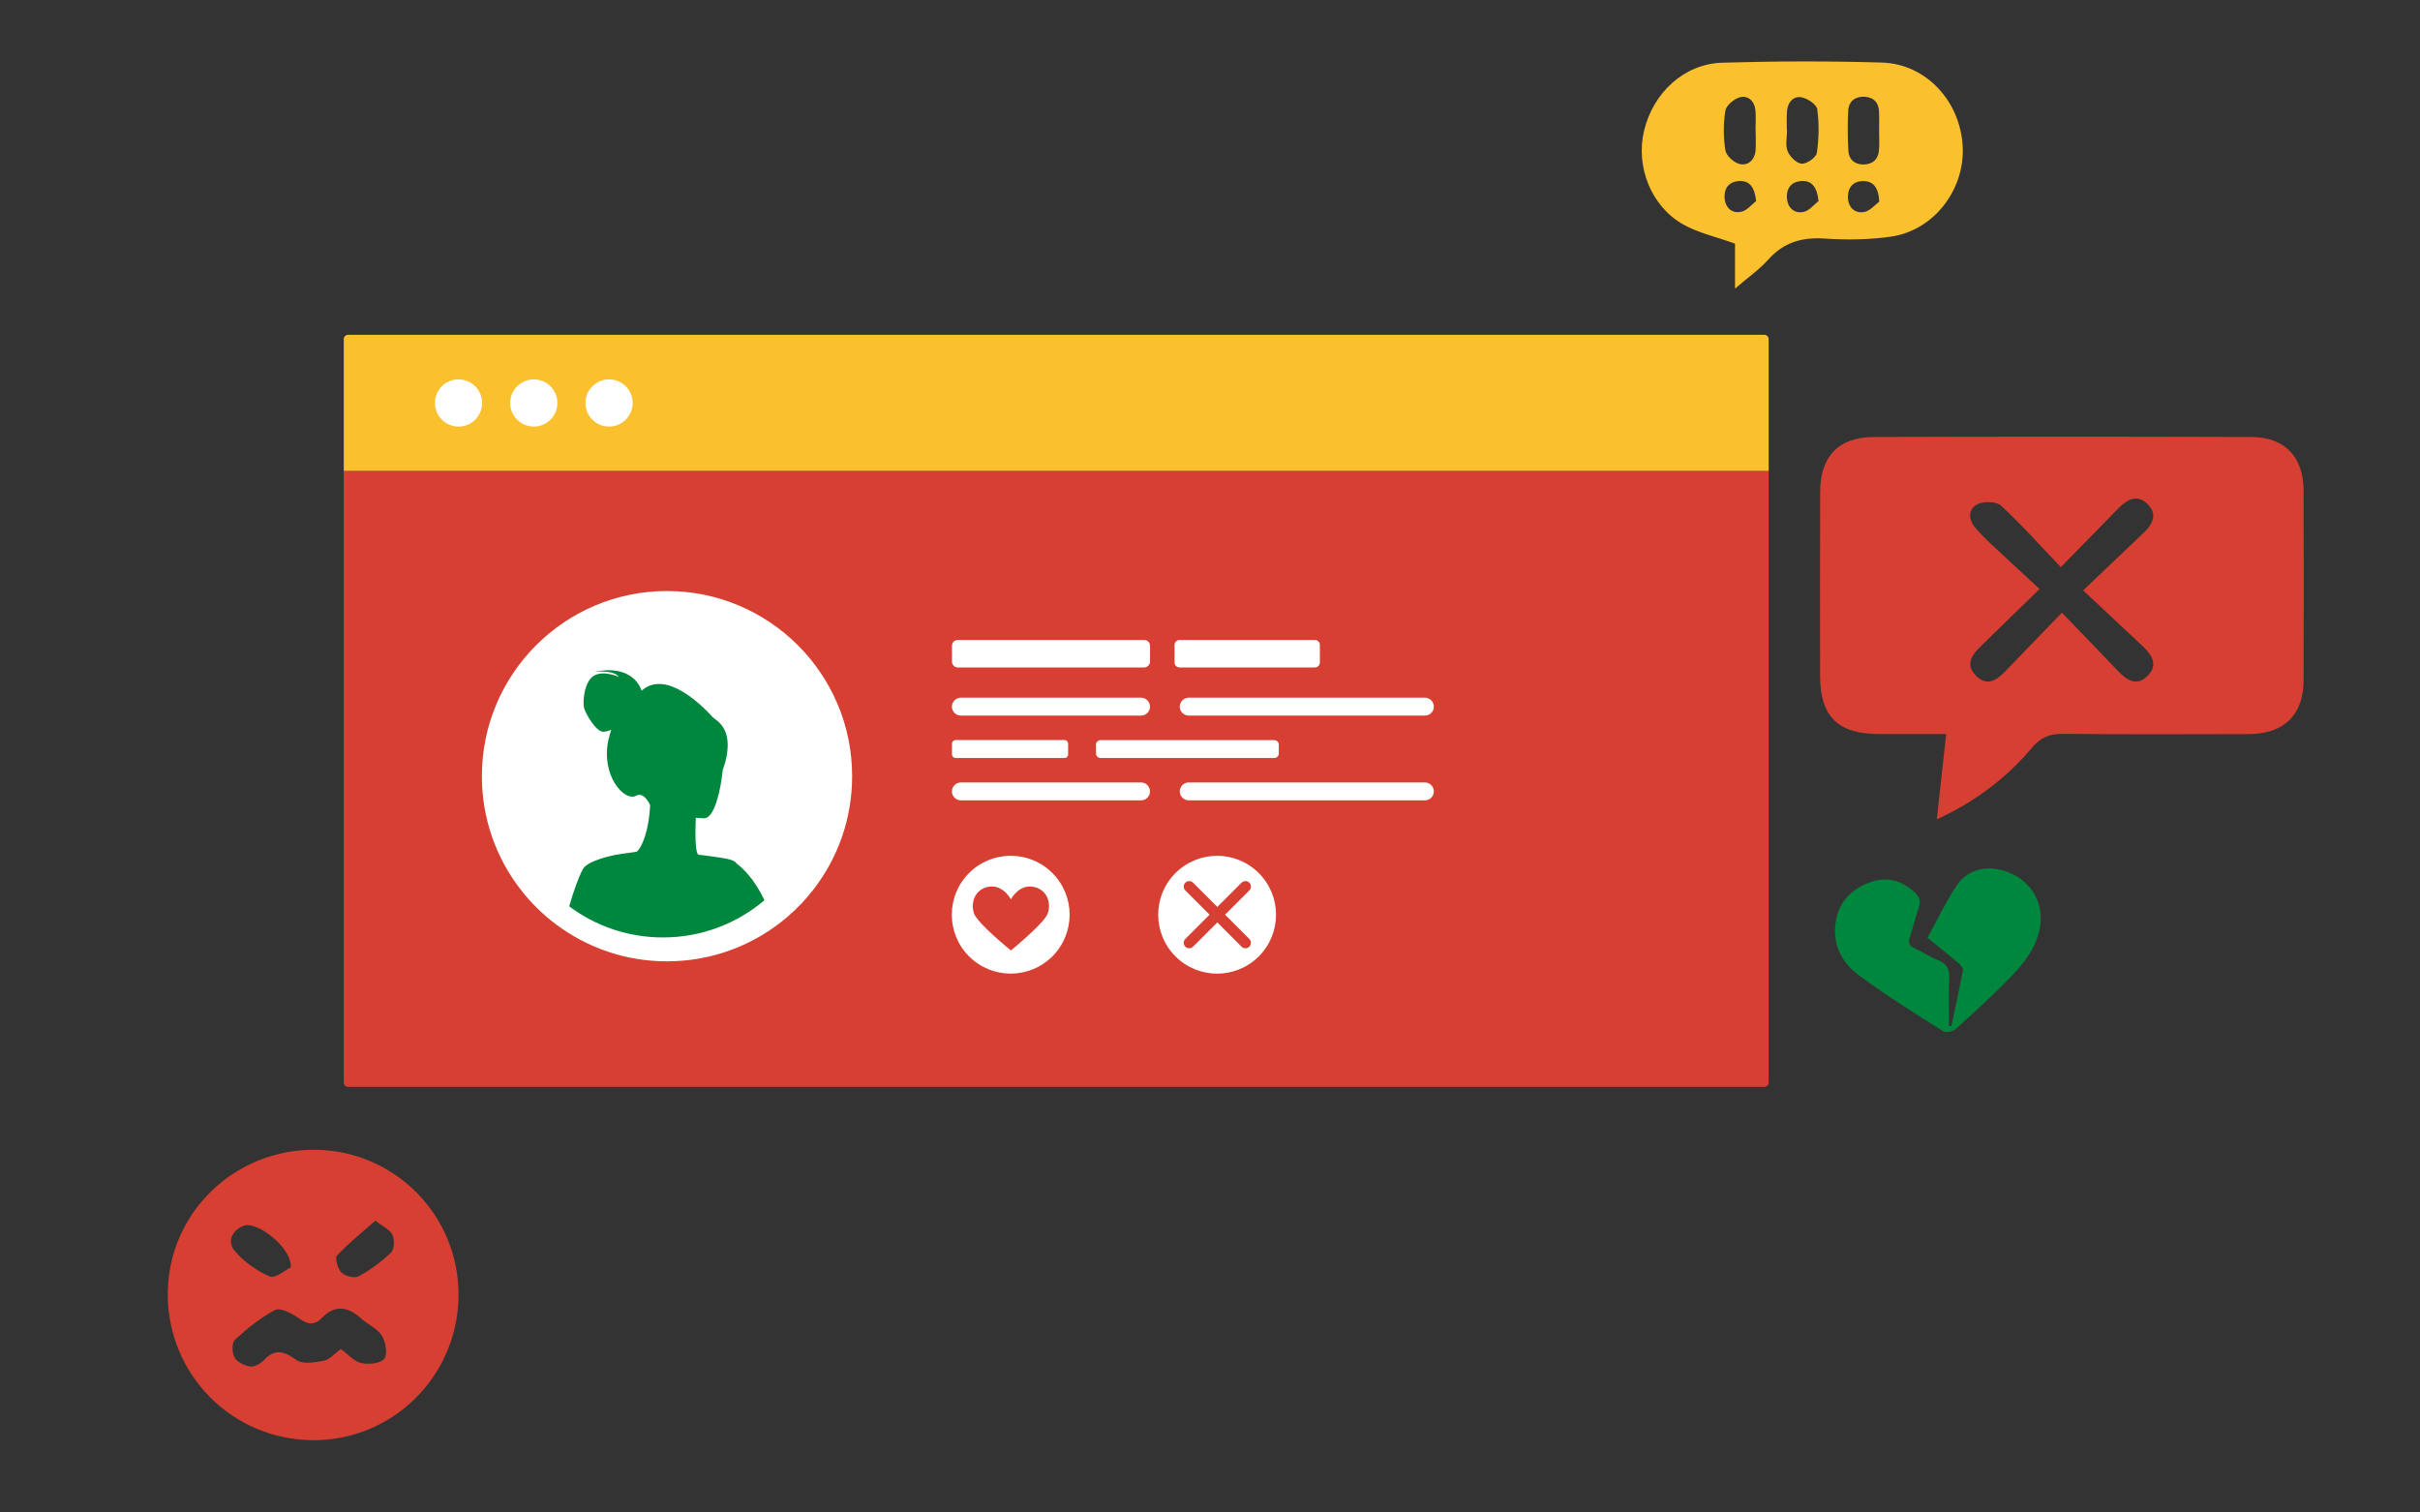 <?xml version="1.0" encoding="utf-8"?>
<!-- Generator: Adobe Illustrator 24.1.3, SVG Export Plug-In . SVG Version: 6.00 Build 0)  -->
<svg version="1.1" xmlns="http://www.w3.org/2000/svg" xmlns:xlink="http://www.w3.org/1999/xlink" x="0px" y="0px"
	 viewBox="0 0 4000 2500" style="enable-background:new 0 0 4000 2500;" xml:space="preserve">
<rect x="0" y="0" width="4000" height="2500" fill="#333333" stroke="none"/>
<style type="text/css">
	.st0{fill:#FBC02D;}
	.st1{fill:#D63F31;}
	.st2{fill:#FFFFFF;}
	.st3{fill:#00873E;}
	.st4{display:none;}
	.st5{display:inline;fill:#FBC02D;}
</style>
<g id="Layer_1">
</g>
<g id="Calque_3">
</g>
<g id="Calque_2">
</g>
<g id="Calque_4">
	<g>
		<g>
			<path class="st0" d="M2916.3,553.4h-2341c-3.9,0-7.1,3.2-7.1,7.1v218.2h2355.2V560.5C2923.4,556.6,2920.2,553.4,2916.3,553.4z"/>
			<path class="st1" d="M2916.3,1796.5h-2341c-3.9,0-7.1-3.2-7.1-7.1V778.7h2355.2v1010.7
				C2923.4,1793.3,2920.2,1796.5,2916.3,1796.5z"/>
		</g>
		<g>
			<circle class="st2" cx="1006.7" cy="666.1" r="39"/>
			<circle class="st2" cx="882.3" cy="666.1" r="39"/>
			<path class="st2" d="M718.9,666.1c0,21.5,17.5,39,39,39c21.5,0,39-17.5,39-39s-17.5-39-39-39
				C736.3,627.1,718.9,644.5,718.9,666.1z"/>
		</g>
	</g>
	<g>
		
			<ellipse transform="matrix(0.707 -0.707 0.707 0.707 -579.638 1624.331)" class="st2" cx="1670.9" cy="1511.9" rx="97.4" ry="97.4"/>
		<g>
			<g>
				<path class="st1" d="M1610.1,1510.3c6.4,16.7,60.8,60.7,60.8,60.7s17.8-14.4,34.2-30c12.3-11.5,23.8-23.6,26.5-30.8
					c6.5-16.6-0.4-40.5-24.2-44.5c-23.7-4-36.5,20.8-36.5,20.8s-12.8-24.8-36.6-20.8c-4.1,0.7-7.8,2-10.9,3.8
					C1608.6,1477.9,1604.9,1496.6,1610.1,1510.3z"/>
			</g>
		</g>
	</g>
	<g>
		<path class="st2" d="M1408.5,1283c0,70.3-23.7,135-63.5,186.7c-13.2,17.2-28.2,32.9-44.7,46.8c-53.3,45.2-122.4,72.5-197.8,72.5
			c-68.5,0-131.8-22.5-182.8-60.6c-22.5-16.7-42.6-36.5-59.7-58.8c-39.9-51.7-63.5-116.4-63.5-186.7c0-169,137-306,306-306
			C1271.5,977,1408.5,1114,1408.5,1283z"/>
		<path class="st3" d="M1217.9,1427.6c-0.8-0.9-1.6-1.8-2.4-2.6c-3.5-2.7-7-4.4-21.2-6.8c-7.2-1.2-17.2-2.6-31.4-4.5
			c0,0-3-0.3-4.7-0.5c-1.1-0.1-2.2-0.2-3.6-0.3c-4.1-2.1-5.1-19-5.1-36.7c0-1.3,0-2.7,0-4c0.1-6.7,0.3-13.4,0.5-19.3
			c0-0.4,0-0.7,0-1.1c8.8,0.7,14.6,0.7,14.6,0.7c16.3-1.3,26.5-45,30.1-80.3c0,0,8.1-19.4,8.1-40.3c0-11.8-2.5-24.1-10.5-33.7
			c-4.1-4.9-7.9-8.2-11.4-10.3c-1-1-2.1-1.9-3.1-2.8c-15.2-16.8-76.8-79.9-117.3-43.4c-1-3.6-14.2-44.6-78-31.2
			c4-0.4,32.3-3.1,40.4,8.4c-1.1-0.5-25.8-11.4-41.4-1.9c-7.2,4.4-11.7,13.5-14.2,23.1c0,0.1,0,0.1-0.1,0.2c0,0.1,0,0.1,0,0.2v0
			c0,0.1-0.1,0.2-0.1,0.3c-0.3,1.3-0.6,2.6-0.9,3.9c0,0.2-0.1,0.4-0.1,0.6c0,0.1,0,0.1,0,0.2c0,0,0,0,0,0.1
			c-1.9,9.9-1.9,19.5-0.8,24.2c2.4,10,20,39.7,31.7,39.7c4.4,0,9.1-1.5,13.3-3.3c-1.8,5.3-3.4,11-4.8,17.3
			c-12.4,58.3,26.4,102.6,46.4,91.6c12.9-7,22.6,15.5,22.6,15.5l0.1-0.1c-1.9,42.7-13.6,70.5-22.3,77.4c-3.1,0.4-9.8,1.2-18.2,2.5v0
			c0,0-29.6,3.2-52.1,13c-0.2,0.1-0.3,0.1-0.5,0.2c-5.1,2.1-9.5,4.5-12.8,7.1c0,0.1-0.1,0.1-0.1,0.1v0c-1.7,1.3-3.1,2.8-4.1,4.3
			c-0.5,0.6-1,1.3-1.3,1.9c-7.5,14.3-15.1,35.9-22.4,61.1c43.3,32.3,96.9,51.4,155,51.4c64,0,122.5-23.1,167.7-61.5
			C1247.2,1453.3,1228.3,1435.4,1217.9,1427.6z"/>
	</g>
	<g>
		<path class="st2" d="M1891.3,1103.2h-308.2c-5.3,0-9.6-4.3-9.6-9.6v-26.2c0-5.3,4.3-9.6,9.6-9.6h308.2c5.3,0,9.6,4.3,9.6,9.6v26.2
			C1900.8,1098.9,1896.5,1103.2,1891.3,1103.2z"/>
		<g>
			<path class="st2" d="M1886,1182.8h-297.8c-8.1,0-14.8-6.7-14.8-14.8l0,0c0-8.1,6.7-14.8,14.8-14.8H1886c8.1,0,14.8,6.7,14.8,14.8
				l0,0C1900.8,1176.2,1894.2,1182.8,1886,1182.8z"/>
			<path class="st2" d="M1759.6,1252.9h-180.2c-3.3,0-5.9-2.7-5.9-5.9v-17.8c0-3.3,2.7-5.9,5.9-5.9h180.2c3.3,0,5.9,2.7,5.9,5.9
				v17.8C1765.6,1250.2,1762.9,1252.9,1759.6,1252.9z"/>
			<path class="st2" d="M2106.3,1252.9h-287.3c-4.1,0-7.4-3.3-7.4-7.4v-14.7c0-4.1,3.3-7.4,7.4-7.4h287.3c4.1,0,7.4,3.3,7.4,7.4
				v14.7C2113.7,1249.5,2110.4,1252.9,2106.3,1252.9z"/>
			<path class="st2" d="M2355.2,1182.8h-390.4c-8.1,0-14.8-6.7-14.8-14.8l0,0c0-8.1,6.7-14.8,14.8-14.8h390.4
				c8.1,0,14.8,6.7,14.8,14.8l0,0C2370,1176.2,2363.4,1182.8,2355.2,1182.8z"/>
			<path class="st2" d="M1886,1322.9h-297.8c-8.1,0-14.8-6.7-14.8-14.8l0,0c0-8.1,6.7-14.8,14.8-14.8H1886c8.1,0,14.8,6.7,14.8,14.8
				l0,0C1900.8,1316.3,1894.2,1322.9,1886,1322.9z"/>
			<path class="st2" d="M2355.2,1322.9h-390.4c-8.1,0-14.8-6.7-14.8-14.8l0,0c0-8.1,6.7-14.8,14.8-14.8h390.4
				c8.1,0,14.8,6.7,14.8,14.8l0,0C2370,1316.3,2363.4,1322.9,2355.2,1322.9z"/>
		</g>
		<path class="st2" d="M2173.4,1103.2h-223.8c-4.5,0-8.2-3.7-8.2-8.2v-29c0-4.5,3.7-8.2,8.2-8.2h223.8c4.5,0,8.2,3.7,8.2,8.2v29
			C2181.6,1099.5,2177.9,1103.2,2173.4,1103.2z"/>
	</g>
	<g>
		<g>
			
				<ellipse transform="matrix(0.707 -0.707 0.707 0.707 -479.699 1865.605)" class="st2" cx="2012.1" cy="1511.9" rx="97.4" ry="97.4"/>
		</g>
		<path class="st1" d="M2024.9,1511.9l40.1-40.1c3.5-3.5,3.5-9.2,0-12.8c-3.5-3.5-9.2-3.5-12.8,0l-40.1,40.1L1972,1459
			c-3.5-3.5-9.2-3.5-12.8,0l0,0c-3.5,3.5-3.5,9.2,0,12.8l40.1,40.1l-40.1,40.1c-3.5,3.5-3.5,9.2,0,12.8l0,0c3.5,3.5,9.2,3.5,12.8,0
			l40.1-40.1l40.1,40.1c3.5,3.5,9.2,3.5,12.8,0c3.5-3.5,3.5-9.2,0-12.8L2024.9,1511.9z"/>
	</g>
	<path class="st1" d="M3201.3,1354.3c5.1-46.9,10-91,15.5-141c-40.1,0-75.1,0-110.1,0c-68.8,0.1-98.2-28.6-98.3-96.4
		c-0.1-101.4-0.2-202.8,0.1-304.2c0.2-58.1,30.4-90.2,88.3-90.4c208-0.7,416.1-0.7,624.1,0c55.8,0.2,86.5,32.6,86.7,89
		c0.4,104.6,0.5,209.1,0,313.7c-0.2,56.8-32.8,88.3-90.7,88.4c-102.4,0.3-204.9,0.6-307.3-0.4c-21.7-0.2-36.4,5.7-50.7,22.7
		C3316,1286.4,3263.8,1325.8,3201.3,1354.3z M3406.3,937.5c-35-36.6-65.5-71.1-99.3-102c-7.9-7.2-30.4-7.3-40.3-1.1
		c-15.5,9.7-12.1,27.1,0.5,40.6c7.1,7.7,14.3,15.3,21.9,22.4c26.3,24.7,52.9,49.1,82.1,76.2c-36.3,35.3-66.1,64.5-96.1,93.5
		c-15.5,15-28.1,31.4-8.1,50.6c18.6,17.8,34.3,5.6,48.3-8.9c29.6-30.7,59.3-61.4,92.8-96.1c33.2,34.5,62.9,65.1,92.3,95.9
		c14.1,14.8,30.2,26.7,48.4,9.4c19.6-18.6,8.1-35.7-8-50.7c-31.2-29.1-62.3-58.3-97.6-91.4c37-35.3,68.7-65.5,100.4-95.6
		c14.4-13.7,22.7-30,6.8-46.4c-17.2-17.8-34.2-8.7-48.8,6.2C3471.7,870.7,3441.8,901.3,3406.3,937.5z"/>
	<path class="st0" d="M2867.8,477c0-30.2,0-54.9,0-74.3c-31.4-11.3-60.8-17.7-85.8-31.8c-53.3-30.2-78.7-95.9-64.5-155
		c15.2-63,66.3-110.4,129.4-112.3c87.9-2.6,175.9-2.8,263.8-0.2c72.7,2.2,129.3,63.6,133.4,138.2c4,71.6-47.5,139.1-118.2,149.5
		c-36.3,5.3-73.8,5.6-110.5,3.2c-37.3-2.4-67.1,6.3-92.5,34.6C2908,445.6,2889.1,458.7,2867.8,477z M2953.5,214.9c0.1,0,0.2,0,0.3,0
		c0,11.8-3.1,24.8,0.9,34.9c3.6,9.1,14.9,20.3,23.3,20.8c8.3,0.5,23.9-10.3,25-17.8c3.5-23.7,4-48.5,0.7-72.2
		c-1.1-8-16.3-18.1-26.2-19.8c-13.7-2.3-22.8,8.6-23.8,23.2C2952.9,194.2,2953.5,204.6,2953.5,214.9z M3106,216.7
		C3106,216.7,3106,216.7,3106,216.7c-0.1-11,0.4-22.1-0.2-33.1c-0.8-14.8-9.6-23.1-24-23.7c-15.5-0.7-26,7.5-26.9,23
		c-1.2,22-0.9,44.1,0.2,66.1c0.7,14.6,10.5,22.9,24.8,22.9c15.2,0,24.9-8.5,25.9-24.3C3106.6,237.4,3106,227,3106,216.7z
		 M2901.9,215c-0.1,0-0.1,0-0.2,0c0-11,0.9-22.1-0.2-33.1c-1.5-14.6-11.9-24.6-25.3-21.2c-9.7,2.5-22.8,13.3-24.3,22.1
		c-3.5,21.5-3.5,44.3,0,65.8c1.5,9,14.4,20.6,23.9,22.6c14.2,3,24.9-7.3,26-23.2C2902.5,237.1,2901.9,226,2901.9,215z M3005.9,332.2
		c-2.7-23.7-11.4-33.8-28.1-33c-15.3,0.8-24.6,10.2-24.3,26.1c0.3,16.9,11,27.9,26.7,25.2C2990.6,348.7,2999.3,337.3,3005.9,332.2z
		 M2902.7,332.3c-2.6-23.6-11.2-33.8-27.9-33.1c-15.2,0.7-24.6,10.1-24.3,25.9c0.3,16.9,10.8,27.9,26.5,25.2
		C2887.3,348.7,2896,337.3,2902.7,332.3z M3106.3,333.2c-1.5-24.2-10.4-34-27-33.9c-15.6,0.1-24.7,9.8-24.9,25.4
		c-0.3,17,10.3,28.2,26,25.9C3090.9,349.1,3099.9,337.8,3106.3,333.2z"/>
	<path class="st3" d="M3225.4,1696.2c6.5-30.7,13.3-61.4,19.1-92.3c0.7-3.5-4-9.1-7.6-12.1c-16.1-13.8-32.8-27-50.9-41.7
		c16.2-29.4,30.2-59.8,48.7-87.1c19.9-29.3,56.6-34.8,91.4-18.4c34.6,16.4,52.8,52.2,45.5,89.8c-6.2,31.9-25.3,56.8-46.8,79.1
		c-29.5,30.6-61,59.2-92.5,87.7c-4.5,4-16,6.2-20.6,3.3c-46.9-29.8-94.3-59.2-138.9-92.2c-29.6-21.8-45.6-53.5-37.9-92.2
		c6.2-31.6,27-51.2,56.5-61.9c27-9.8,50.7-3.1,71.9,15.4c8.7,7.6,12.3,15.4,8.1,27.2c-5.6,15.6-9.3,32-14.5,47.8
		c-3.1,9.2-1.6,14.8,7.9,19c13.1,5.8,25.1,14.3,38.4,19.4c15.5,5.9,19.5,15.7,18.7,31.4c-1.3,25.8-0.3,51.7-0.3,77.5
		C3222.8,1696,3224.1,1696.1,3225.4,1696.2z"/>
	<path class="st1" d="M757.9,2143c-1.7,132.4-109.5,238.6-241.3,237.5c-133.7-1.1-240.2-109.2-239.3-243
		c0.9-132.8,110.5-238.8,244.9-237C654.3,1902.4,759.6,2010.7,757.9,2143z M563.3,2229.8c12.8,9.3,22.3,20.9,33.7,23.2
		c12.3,2.6,32.1,0.9,38.1-7c5.9-7.8,2.5-28-4-38.3c-7.4-11.9-23.2-18.4-34.2-28.4c-21.6-19.6-43.4-23.2-64.6-1.1
		c-15.1,15.6-26.4,9-41.1-1c-10.5-7.2-28.6-16.1-36.7-11.8c-24.1,12.8-46,30.5-66.2,49.1c-5.2,4.8-5,21.5-0.7,29.2
		c4.2,7.6,16.2,13.5,25.6,14.9c7,1.1,17.2-4.3,22.5-10c18.8-20.1,33.8-15.4,54.5-0.5c10.3,7.4,30.6,3.8,45.5,0.9
		C545.1,2247.1,553,2237.3,563.3,2229.8z M620.4,2017.6c-22.6,20-44.6,37.5-63.5,57.9c-3.7,4,1.4,21.9,7.7,28
		c6.1,5.9,21.5,9.8,28.2,6.1c19.4-10.6,37.9-24.1,53.8-39.5c5.4-5.2,5.6-20.9,2-29.2C645,2032.7,633.6,2028,620.4,2017.6z
		 M480.7,2094.8c1.9-33-56.3-76.9-77.7-68.8c-19.9,7.6-27.6,26.6-15.5,41c15.2,18.2,36.5,33.5,58.3,42.8
		C454.9,2113.8,471.9,2099,480.7,2094.8z"/>
	<g class="st4">
		<path class="st5" d="M1485.3-123.7c21.5,8.4,36.6,20.5,34.3,44.2c-2.2,23.1-19.2,31.3-35.8,34.1c2.7,15.9,10.9,33.3,6.3,46.1
			c-4.7,13.1-22,21.7-34.5,33c18.9,27.8,12.6,56.1-19.1,63.5c-8.4,2-18.3,0.4-27-1.7c-39.9-9.3-79.6-19.2-122.6-29.8
			c2.1,7.9,4,12.8,4.7,17.9c3.2,22.2,7.9,44.4,8.5,66.7c0.5,19-10.9,33.1-28.4,41.5c-23.9,11.5-42.1,2.1-46.7-24.1
			c-3.2-18.1-3.1-37.3-9.6-54c-8.5-22.1-21.5-42.6-33.6-63.2c-3.3-5.7-9.8-12.2-15.8-13.3c-27.1-4.9-45-21.2-61.3-41.9
			c-7-8.8-19.6-13.1-31.2-20.4c17.4-71.2,35.2-143.9,53.5-218.6c6,0.9,12.1,3.1,18,2.5c16.4-1.8,34.5-1.1,48.6-8.1
			c20.4-10,39.5-13.3,61.2-7.9c72.1,18,144.4,35.7,216.7,53c20.1,4.8,39,10.4,43.7,33.9C1519.9-146.9,1505.3-134.1,1485.3-123.7z"/>
		<path class="st5" d="M1025.6-34.8c-35.9-8.8-69.5-17-104.5-25.6c18-73.5,35.7-146.1,53.9-220.5c34.3,8.4,68.8,16.8,104.5,25.6
			C1061.5-181.7,1043.7-109.1,1025.6-34.8z"/>
	</g>
</g>
</svg>
